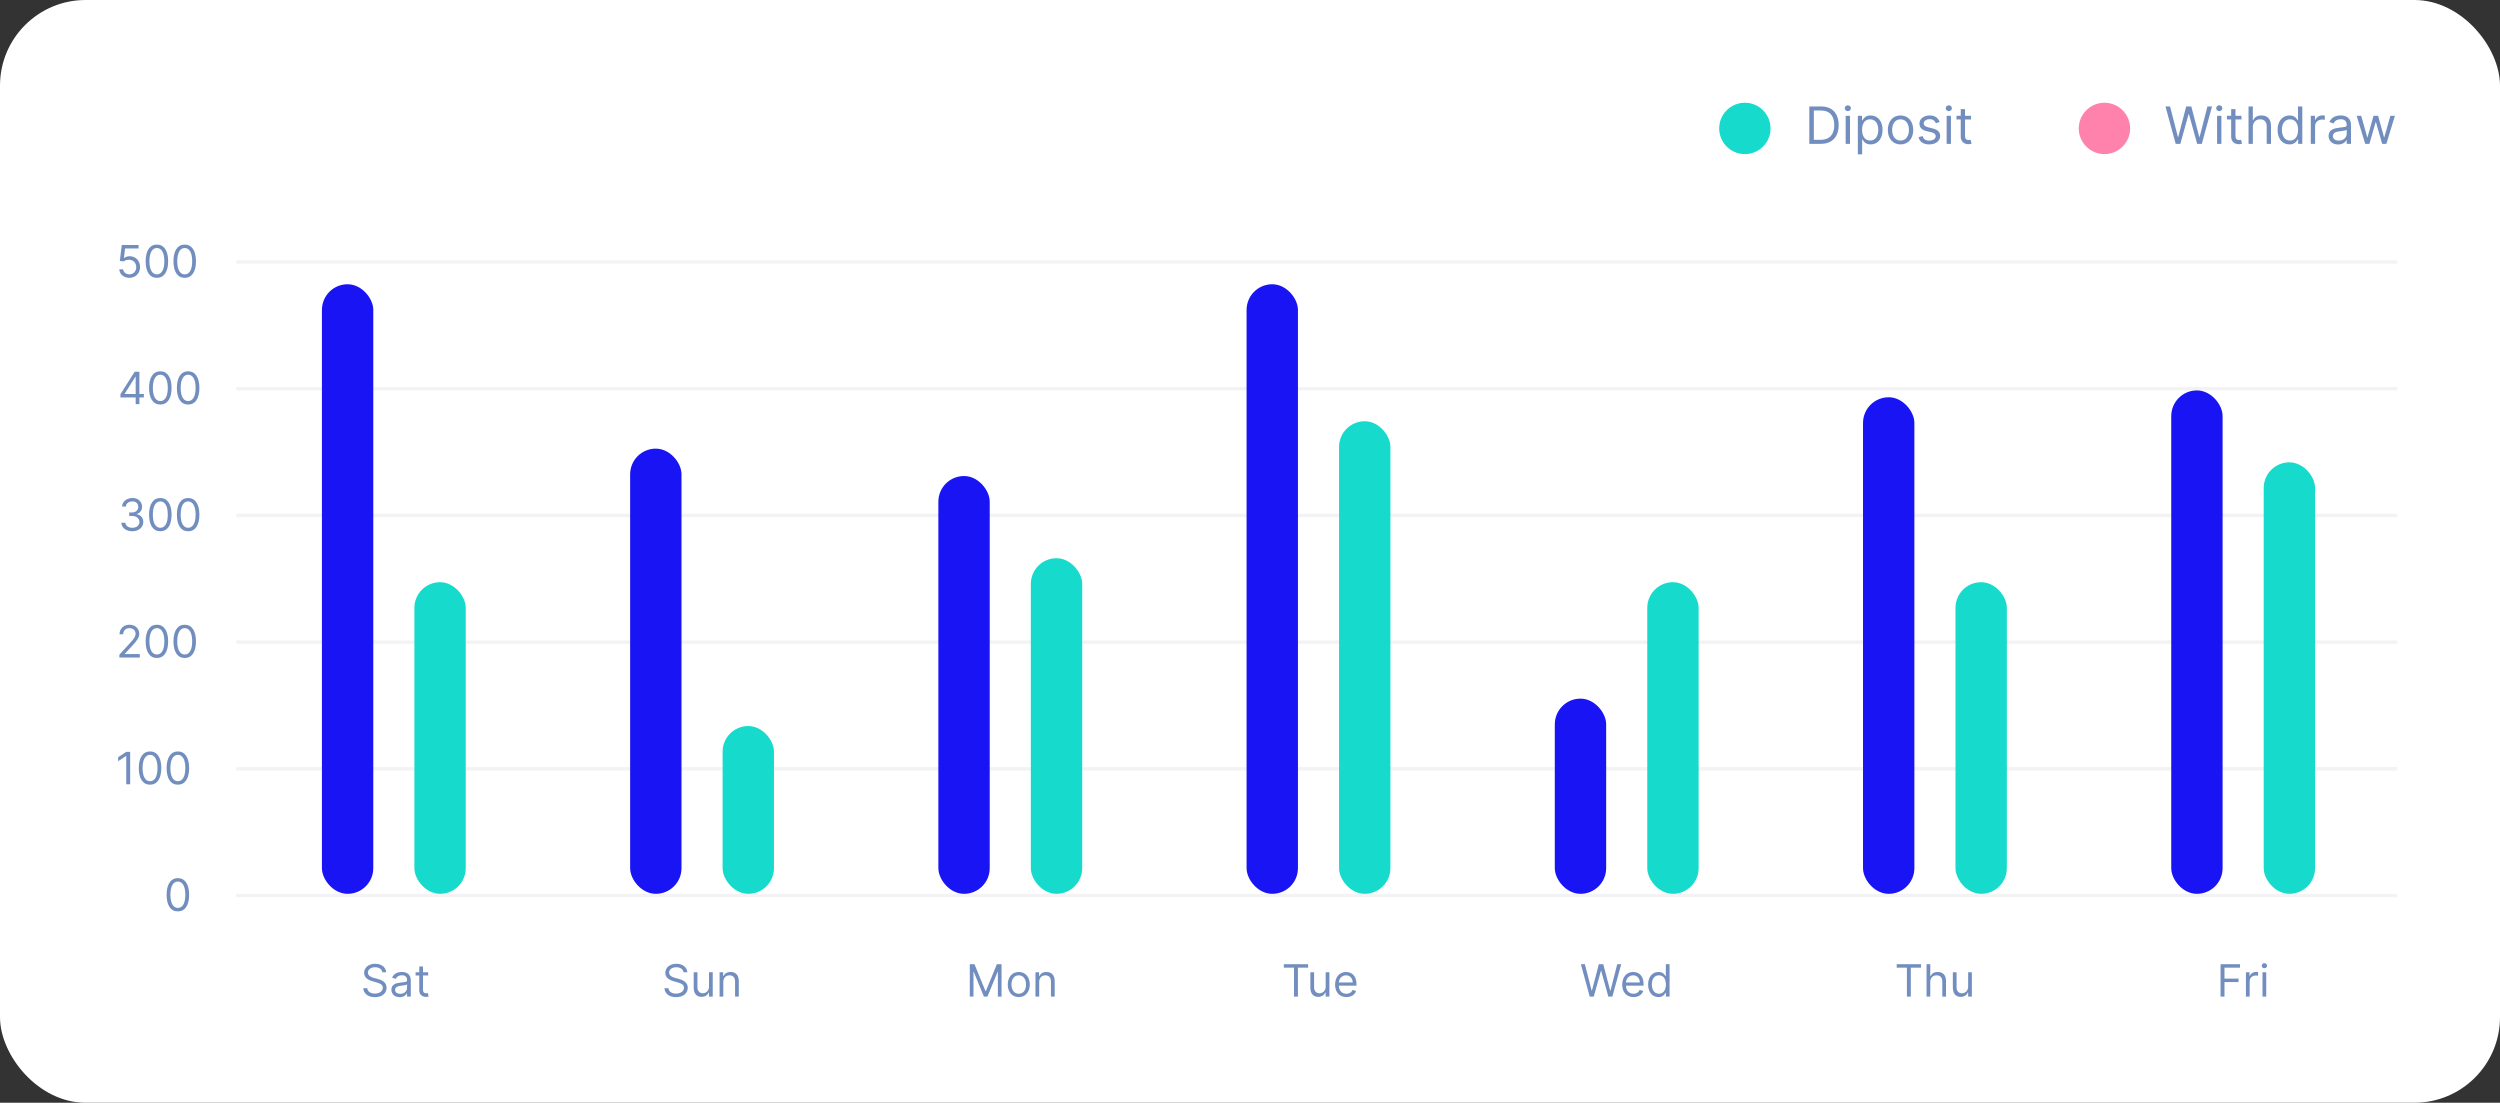 <svg width="730" height="322" viewBox="0 0 730 322" fill="none" xmlns="http://www.w3.org/2000/svg">
<rect x="0" y="0" width="730" height="322" fill="#333333" stroke="none"/>
<rect width="730" height="322" rx="25" fill="white"/>
<rect x="69" y="76" width="631" height="1" fill="#F3F3F5"/>
<rect x="69" y="113" width="631" height="1" fill="#F3F3F5"/>
<rect x="69" y="150" width="631" height="1" fill="#F3F3F5"/>
<rect x="69" y="187" width="631" height="1" fill="#F3F3F5"/>
<rect x="69" y="224" width="631" height="1" fill="#F3F3F5"/>
<rect x="69" y="261" width="631" height="1" fill="#F3F3F5"/>
<path d="M111.646 283.909H112.754C112.704 282.483 111.388 281.416 109.56 281.416C107.75 281.416 106.328 282.469 106.328 284.057C106.328 285.331 107.252 286.088 108.729 286.513L109.892 286.845C110.889 287.122 111.776 287.473 111.776 288.415C111.776 289.449 110.778 290.132 109.467 290.132C108.341 290.132 107.344 289.634 107.252 288.562H106.07C106.18 290.114 107.436 291.166 109.467 291.166C111.646 291.166 112.884 289.966 112.884 288.433C112.884 286.661 111.203 286.088 110.225 285.83L109.264 285.571C108.563 285.386 107.436 285.017 107.436 284.001C107.436 283.097 108.267 282.432 109.523 282.432C110.668 282.432 111.536 282.977 111.646 283.909ZM116.705 291.166C117.942 291.166 118.588 290.501 118.81 290.04H118.865V291H119.955V286.328C119.955 284.075 118.238 283.817 117.333 283.817C116.262 283.817 115.043 284.186 114.489 285.479L115.523 285.848C115.763 285.331 116.331 284.777 117.37 284.777C118.371 284.777 118.865 285.308 118.865 286.217V286.254C118.865 286.781 118.33 286.734 117.037 286.901C115.722 287.071 114.286 287.362 114.286 288.987C114.286 290.372 115.357 291.166 116.705 291.166ZM116.871 290.188C116.003 290.188 115.375 289.8 115.375 289.043C115.375 288.212 116.132 287.953 116.982 287.842C117.444 287.787 118.681 287.658 118.865 287.436V288.433C118.865 289.32 118.164 290.188 116.871 290.188ZM125.027 283.909H123.513V282.21H122.424V283.909H121.353V284.832H122.424V289.264C122.424 290.501 123.421 291.092 124.344 291.092C124.75 291.092 125.009 291.018 125.157 290.963L124.935 289.984C124.843 290.003 124.695 290.04 124.455 290.04C123.975 290.04 123.513 289.892 123.513 288.969V284.832H125.027V283.909Z" fill="#718EBF"/>
<path d="M199.591 283.909H200.699C200.648 282.483 199.333 281.416 197.505 281.416C195.695 281.416 194.273 282.469 194.273 284.057C194.273 285.331 195.196 286.088 196.674 286.513L197.837 286.845C198.834 287.122 199.72 287.473 199.72 288.415C199.72 289.449 198.723 290.132 197.412 290.132C196.286 290.132 195.289 289.634 195.196 288.562H194.015C194.125 290.114 195.381 291.166 197.412 291.166C199.591 291.166 200.828 289.966 200.828 288.433C200.828 286.661 199.148 286.088 198.169 285.83L197.209 285.571C196.507 285.386 195.381 285.017 195.381 284.001C195.381 283.097 196.212 282.432 197.468 282.432C198.613 282.432 199.48 282.977 199.591 283.909ZM207.032 288.101C207.032 289.43 206.016 290.04 205.204 290.04C204.299 290.04 203.653 289.375 203.653 288.341V283.909H202.563V288.415C202.563 290.224 203.523 291.092 204.853 291.092C205.924 291.092 206.626 290.52 206.958 289.8H207.032V291H208.121V283.909H207.032V288.101ZM211.206 286.734C211.206 285.497 211.973 284.795 213.016 284.795C214.027 284.795 214.641 285.456 214.641 286.568V291H215.73V286.494C215.73 284.685 214.766 283.817 213.33 283.817C212.259 283.817 211.594 284.297 211.262 285.017H211.169V283.909H210.117V291H211.206V286.734Z" fill="#718EBF"/>
<path d="M283.182 281.545V291H284.253V283.817H284.345L287.299 291H288.333L291.288 283.817H291.38V291H292.451V281.545H291.085L287.872 289.393H287.761L284.548 281.545H283.182ZM297.48 291.148C299.4 291.148 300.693 289.689 300.693 287.491C300.693 285.276 299.4 283.817 297.48 283.817C295.559 283.817 294.267 285.276 294.267 287.491C294.267 289.689 295.559 291.148 297.48 291.148ZM297.48 290.169C296.021 290.169 295.356 288.913 295.356 287.491C295.356 286.07 296.021 284.795 297.48 284.795C298.939 284.795 299.603 286.07 299.603 287.491C299.603 288.913 298.939 290.169 297.48 290.169ZM303.446 286.734C303.446 285.497 304.212 284.795 305.255 284.795C306.266 284.795 306.88 285.456 306.88 286.568V291H307.97V286.494C307.97 284.685 307.005 283.817 305.569 283.817C304.498 283.817 303.833 284.297 303.501 285.017H303.409V283.909H302.356V291H303.446V286.734Z" fill="#718EBF"/>
<path d="M374.88 282.561H377.853V291H378.998V282.561H381.971V281.545H374.88V282.561ZM387.094 288.101C387.094 289.43 386.078 290.04 385.266 290.04C384.361 290.04 383.715 289.375 383.715 288.341V283.909H382.625V288.415C382.625 290.224 383.585 291.092 384.915 291.092C385.986 291.092 386.688 290.52 387.02 289.8H387.094V291H388.183V283.909H387.094V288.101ZM393.152 291.148C394.592 291.148 395.645 290.428 395.977 289.357L394.925 289.061C394.648 289.8 394.006 290.169 393.152 290.169C391.873 290.169 390.991 289.343 390.941 287.824H396.088V287.362C396.088 284.722 394.518 283.817 393.041 283.817C391.121 283.817 389.846 285.331 389.846 287.51C389.846 289.689 391.102 291.148 393.152 291.148ZM390.941 286.882C391.014 285.779 391.795 284.795 393.041 284.795C394.223 284.795 394.98 285.682 394.98 286.882H390.941Z" fill="#718EBF"/>
<path d="M464.202 291H465.384L467.471 283.466H467.544L469.631 291H470.813L473.398 281.545H472.235L470.259 289.246H470.167L468.154 281.545H466.861L464.848 289.246H464.756L462.78 281.545H461.617L464.202 291ZM476.99 291.148C478.43 291.148 479.483 290.428 479.815 289.357L478.762 289.061C478.485 289.8 477.844 290.169 476.99 290.169C475.711 290.169 474.829 289.343 474.778 287.824H479.926V287.362C479.926 284.722 478.356 283.817 476.879 283.817C474.958 283.817 473.684 285.331 473.684 287.51C473.684 289.689 474.94 291.148 476.99 291.148ZM474.778 286.882C474.852 285.779 475.632 284.795 476.879 284.795C478.061 284.795 478.818 285.682 478.818 286.882H474.778ZM484.261 291.148C485.627 291.148 486.089 290.298 486.329 289.911H486.458V291H487.511V281.545H486.421V285.036H486.329C486.089 284.666 485.664 283.817 484.279 283.817C482.488 283.817 481.251 285.239 481.251 287.473C481.251 289.726 482.488 291.148 484.261 291.148ZM484.408 290.169C483.042 290.169 482.34 288.969 482.34 287.455C482.34 285.959 483.023 284.795 484.408 284.795C485.738 284.795 486.44 285.866 486.44 287.455C486.44 289.061 485.719 290.169 484.408 290.169Z" fill="#718EBF"/>
<path d="M553.84 282.561H556.813V291H557.958V282.561H560.931V281.545H553.84V282.561ZM563.64 286.734C563.64 285.497 564.429 284.795 565.505 284.795C566.53 284.795 567.148 285.442 567.148 286.568V291H568.238V286.494C568.238 284.671 567.268 283.817 565.819 283.817C564.702 283.817 564.065 284.283 563.732 285.017H563.64V281.545H562.55V291H563.64V286.734ZM574.7 288.101C574.7 289.43 573.684 290.04 572.872 290.04C571.967 290.04 571.321 289.375 571.321 288.341V283.909H570.231V288.415C570.231 290.224 571.191 291.092 572.521 291.092C573.592 291.092 574.294 290.52 574.626 289.8H574.7V291H575.789V283.909H574.7V288.101Z" fill="#718EBF"/>
<path d="M648.407 291H649.552V286.771H653.651V285.756H649.552V282.561H654.076V281.545H648.407V291ZM655.813 291H656.903V286.513C656.903 285.553 657.66 284.851 658.694 284.851C658.985 284.851 659.285 284.906 659.359 284.925V283.817C659.234 283.808 658.948 283.798 658.786 283.798C657.937 283.798 657.198 284.278 656.939 284.98H656.866V283.909H655.813V291ZM660.65 291H661.739V283.909H660.65V291ZM661.204 282.727C661.629 282.727 661.98 282.395 661.98 281.989C661.98 281.582 661.629 281.25 661.204 281.25C660.779 281.25 660.428 281.582 660.428 281.989C660.428 282.395 660.779 282.727 661.204 282.727Z" fill="#718EBF"/>
<path d="M37.774 81.129C39.575 81.129 40.895 79.8 40.895 77.99C40.895 76.157 39.621 74.814 37.885 74.814C37.248 74.814 36.629 75.04 36.241 75.349H36.186L36.518 72.561H40.47V71.546H35.558L34.986 76.199L36.057 76.328C36.449 76.046 37.118 75.843 37.7 75.848C38.905 75.857 39.787 76.771 39.787 78.008C39.787 79.223 38.937 80.114 37.774 80.114C36.805 80.114 36.034 79.49 35.946 78.636H34.838C34.907 80.077 36.149 81.129 37.774 81.129ZM45.812 81.129C47.899 81.129 49.099 79.361 49.099 76.273C49.099 73.207 47.881 71.416 45.812 71.416C43.744 71.416 42.526 73.207 42.526 76.273C42.526 79.361 43.726 81.129 45.812 81.129ZM45.812 80.114C44.437 80.114 43.633 78.733 43.633 76.273C43.633 73.817 44.446 72.413 45.812 72.413C47.179 72.413 47.992 73.817 47.992 76.273C47.992 78.733 47.188 80.114 45.812 80.114ZM53.938 81.129C56.024 81.129 57.224 79.361 57.224 76.273C57.224 73.207 56.006 71.416 53.938 71.416C51.869 71.416 50.651 73.207 50.651 76.273C50.651 79.361 51.851 81.129 53.938 81.129ZM53.938 80.114C52.562 80.114 51.758 78.733 51.758 76.273C51.758 73.817 52.571 72.413 53.938 72.413C55.304 72.413 56.117 73.817 56.117 76.273C56.117 78.733 55.313 80.114 53.938 80.114Z" fill="#718EBF"/>
<path d="M35.166 116.061H39.617V118H40.706V116.061H41.999V115.045H40.706V108.545H39.321L35.166 115.119V116.061ZM39.617 115.045H36.404V114.972L39.543 110.004H39.617V115.045ZM46.812 118.129C48.899 118.129 50.099 116.361 50.099 113.273C50.099 110.207 48.881 108.416 46.812 108.416C44.744 108.416 43.526 110.207 43.526 113.273C43.526 116.361 44.726 118.129 46.812 118.129ZM46.812 117.114C45.437 117.114 44.633 115.733 44.633 113.273C44.633 110.817 45.446 109.413 46.812 109.413C48.179 109.413 48.992 110.817 48.992 113.273C48.992 115.733 48.188 117.114 46.812 117.114ZM54.938 118.129C57.024 118.129 58.224 116.361 58.224 113.273C58.224 110.207 57.006 108.416 54.938 108.416C52.869 108.416 51.651 110.207 51.651 113.273C51.651 116.361 52.851 118.129 54.938 118.129ZM54.938 117.114C53.562 117.114 52.758 115.733 52.758 113.273C52.758 110.817 53.571 109.413 54.938 109.413C56.304 109.413 57.117 110.817 57.117 113.273C57.117 115.733 56.313 117.114 54.938 117.114Z" fill="#718EBF"/>
<path d="M38.646 155.129C40.479 155.129 41.841 153.98 41.841 152.433C41.841 151.233 41.13 150.36 39.939 150.162V150.088C40.894 149.797 41.49 149.012 41.49 147.946C41.49 146.607 40.432 145.416 38.683 145.416C37.049 145.416 35.691 146.423 35.636 147.909H36.744C36.785 146.967 37.681 146.413 38.664 146.413C39.708 146.413 40.382 147.046 40.382 148.001C40.382 148.999 39.602 149.645 38.48 149.645H37.723V150.661H38.48C39.916 150.661 40.714 151.39 40.714 152.433C40.714 153.435 39.842 154.114 38.627 154.114C37.533 154.114 36.666 153.55 36.596 152.636H35.433C35.502 154.123 36.813 155.129 38.646 155.129ZM46.812 155.129C48.899 155.129 50.099 153.361 50.099 150.273C50.099 147.207 48.881 145.416 46.812 145.416C44.744 145.416 43.526 147.207 43.526 150.273C43.526 153.361 44.726 155.129 46.812 155.129ZM46.812 154.114C45.437 154.114 44.633 152.733 44.633 150.273C44.633 147.817 45.446 146.413 46.812 146.413C48.179 146.413 48.992 147.817 48.992 150.273C48.992 152.733 48.188 154.114 46.812 154.114ZM54.938 155.129C57.024 155.129 58.224 153.361 58.224 150.273C58.224 147.207 57.006 145.416 54.938 145.416C52.869 145.416 51.651 147.207 51.651 150.273C51.651 153.361 52.851 155.129 54.938 155.129ZM54.938 154.114C53.562 154.114 52.758 152.733 52.758 150.273C52.758 147.817 53.571 146.413 54.938 146.413C56.304 146.413 57.117 147.817 57.117 150.273C57.117 152.733 56.313 154.114 54.938 154.114Z" fill="#718EBF"/>
<path d="M34.858 192H40.822V190.984H36.427V190.911L38.551 188.639C40.176 186.899 40.656 186.086 40.656 185.038C40.656 183.58 39.474 182.416 37.812 182.416C36.155 182.416 34.895 183.543 34.895 185.205H35.984C35.984 184.129 36.681 183.413 37.775 183.413C38.8 183.413 39.585 184.041 39.585 185.038C39.585 185.911 39.072 186.557 37.978 187.753L34.858 191.169V192ZM45.812 192.129C47.899 192.129 49.099 190.361 49.099 187.273C49.099 184.207 47.881 182.416 45.812 182.416C43.744 182.416 42.526 184.207 42.526 187.273C42.526 190.361 43.726 192.129 45.812 192.129ZM45.812 191.114C44.437 191.114 43.633 189.733 43.633 187.273C43.633 184.817 44.446 183.413 45.812 183.413C47.179 183.413 47.992 184.817 47.992 187.273C47.992 189.733 47.188 191.114 45.812 191.114ZM53.938 192.129C56.024 192.129 57.224 190.361 57.224 187.273C57.224 184.207 56.006 182.416 53.938 182.416C51.869 182.416 50.651 184.207 50.651 187.273C50.651 190.361 51.851 192.129 53.938 192.129ZM53.938 191.114C52.562 191.114 51.758 189.733 51.758 187.273C51.758 184.817 52.571 183.413 53.938 183.413C55.304 183.413 56.117 184.817 56.117 187.273C56.117 189.733 55.313 191.114 53.938 191.114Z" fill="#718EBF"/>
<path d="M38.01 219.545H36.865L34.501 221.115V222.278L36.809 220.746H36.865V229H38.01V219.545ZM43.812 229.129C45.899 229.129 47.099 227.361 47.099 224.273C47.099 221.207 45.881 219.416 43.812 219.416C41.744 219.416 40.526 221.207 40.526 224.273C40.526 227.361 41.726 229.129 43.812 229.129ZM43.812 228.114C42.437 228.114 41.633 226.733 41.633 224.273C41.633 221.817 42.446 220.413 43.812 220.413C45.179 220.413 45.992 221.817 45.992 224.273C45.992 226.733 45.188 228.114 43.812 228.114ZM51.938 229.129C54.024 229.129 55.224 227.361 55.224 224.273C55.224 221.207 54.006 219.416 51.938 219.416C49.869 219.416 48.651 221.207 48.651 224.273C48.651 227.361 49.851 229.129 51.938 229.129ZM51.938 228.114C50.562 228.114 49.758 226.733 49.758 224.273C49.758 221.817 50.571 220.413 51.938 220.413C53.304 220.413 54.117 221.817 54.117 224.273C54.117 226.733 53.313 228.114 51.938 228.114Z" fill="#718EBF"/>
<path d="M51.938 266.129C54.024 266.129 55.224 264.361 55.224 261.273C55.224 258.207 54.006 256.416 51.938 256.416C49.869 256.416 48.651 258.207 48.651 261.273C48.651 264.361 49.851 266.129 51.938 266.129ZM51.938 265.114C50.562 265.114 49.758 263.733 49.758 261.273C49.758 258.817 50.571 257.413 51.938 257.413C53.304 257.413 54.117 258.817 54.117 261.273C54.117 263.733 53.313 265.114 51.938 265.114Z" fill="#718EBF"/>
<rect x="94" y="83" width="15" height="178" rx="7.5" fill="#1814F3"/>
<rect x="121" y="170" width="15" height="91" rx="7.5" fill="#16DBCC"/>
<rect x="184" y="131" width="15" height="130" rx="7.5" fill="#1814F3"/>
<rect x="211" y="212" width="15" height="49" rx="7.5" fill="#16DBCC"/>
<rect x="274" y="139" width="15" height="122" rx="7.5" fill="#1814F3"/>
<rect x="301" y="163" width="15" height="98" rx="7.5" fill="#16DBCC"/>
<rect x="364" y="83" width="15" height="178" rx="7.5" fill="#1814F3"/>
<rect x="391" y="123" width="15" height="138" rx="7.5" fill="#16DBCC"/>
<rect x="454" y="204" width="15" height="57" rx="7.5" fill="#1814F3"/>
<rect x="481" y="170" width="15" height="91" rx="7.5" fill="#16DBCC"/>
<rect x="544" y="116" width="15" height="145" rx="7.5" fill="#1814F3"/>
<rect x="571" y="170" width="15" height="91" rx="7.5" fill="#16DBCC"/>
<rect x="634" y="114" width="15" height="147" rx="7.5" fill="#1814F3"/>
<rect x="661" y="135" width="15" height="126" rx="7.5" fill="#16DBCC"/>
<circle cx="509.5" cy="37.5" r="7.5" fill="#16DBCC"/>
<path d="M531.688 42C535.011 42 536.886 39.933 536.886 36.524C536.886 33.136 535.011 31.091 531.837 31.091H528.321V42H531.688ZM529.642 40.828V32.263H531.751C534.308 32.263 535.608 33.882 535.608 36.524C535.608 39.188 534.308 40.828 531.602 40.828H529.642ZM538.932 42H540.189V33.818H538.932V42ZM539.571 32.455C540.061 32.455 540.466 32.071 540.466 31.602C540.466 31.134 540.061 30.75 539.571 30.75C539.081 30.75 538.676 31.134 538.676 31.602C538.676 32.071 539.081 32.455 539.571 32.455ZM542.491 45.068H543.748V40.743H543.855C544.132 41.19 544.665 42.17 546.241 42.17C548.287 42.17 549.714 40.53 549.714 37.93C549.714 35.352 548.287 33.712 546.22 33.712C544.622 33.712 544.132 34.692 543.855 35.118H543.706V33.818H542.491V45.068ZM543.727 37.909C543.727 36.077 544.537 34.841 546.071 34.841C547.669 34.841 548.457 36.183 548.457 37.909C548.457 39.656 547.648 41.041 546.071 41.041C544.558 41.041 543.727 39.763 543.727 37.909ZM554.956 42.17C557.172 42.17 558.663 40.487 558.663 37.952C558.663 35.395 557.172 33.712 554.956 33.712C552.74 33.712 551.248 35.395 551.248 37.952C551.248 40.487 552.74 42.17 554.956 42.17ZM554.956 41.041C553.273 41.041 552.506 39.592 552.506 37.952C552.506 36.311 553.273 34.841 554.956 34.841C556.639 34.841 557.406 36.311 557.406 37.952C557.406 39.592 556.639 41.041 554.956 41.041ZM566.378 35.651C565.983 34.489 565.099 33.712 563.48 33.712C561.754 33.712 560.476 34.692 560.476 36.077C560.476 37.206 561.147 37.962 562.649 38.314L564.013 38.633C564.838 38.825 565.227 39.219 565.227 39.784C565.227 40.487 564.481 41.062 563.309 41.062C562.281 41.062 561.637 40.62 561.413 39.742L560.22 40.04C560.513 41.43 561.658 42.17 563.331 42.17C565.232 42.17 566.527 41.132 566.527 39.72C566.527 38.58 565.813 37.861 564.354 37.504L563.139 37.206C562.17 36.966 561.733 36.641 561.733 36.013C561.733 35.31 562.479 34.798 563.48 34.798C564.577 34.798 565.03 35.406 565.248 35.97L566.378 35.651ZM568.419 42H569.676V33.818H568.419V42ZM569.058 32.455C569.548 32.455 569.953 32.071 569.953 31.602C569.953 31.134 569.548 30.75 569.058 30.75C568.568 30.75 568.163 31.134 568.163 31.602C568.163 32.071 568.568 32.455 569.058 32.455ZM575.537 33.818H573.79V31.858H572.533V33.818H571.297V34.883H572.533V39.997C572.533 41.425 573.683 42.106 574.749 42.106C575.217 42.106 575.516 42.021 575.686 41.957L575.43 40.828C575.324 40.849 575.153 40.892 574.876 40.892C574.322 40.892 573.79 40.722 573.79 39.656V34.883H575.537V33.818Z" fill="#718EBF"/>
<circle cx="614.5" cy="37.5" r="7.5" fill="#FF82AC"/>
<path d="M635.303 42H636.666L639.074 33.307H639.159L641.567 42H642.93L645.913 31.091H644.571L642.291 39.976H642.185L639.862 31.091H638.371L636.048 39.976H635.942L633.662 31.091H632.32L635.303 42ZM647.389 42H648.646V33.818H647.389V42ZM648.028 32.455C648.518 32.455 648.923 32.071 648.923 31.602C648.923 31.134 648.518 30.75 648.028 30.75C647.538 30.75 647.133 31.134 647.133 31.602C647.133 32.071 647.538 32.455 648.028 32.455ZM654.507 33.818H652.759V31.858H651.502V33.818H650.267V34.883H651.502V39.997C651.502 41.425 652.653 42.106 653.718 42.106C654.187 42.106 654.485 42.021 654.656 41.957L654.4 40.828C654.294 40.849 654.123 40.892 653.846 40.892C653.292 40.892 652.759 40.722 652.759 39.656V34.883H654.507V33.818ZM657.831 37.078C657.831 35.651 658.741 34.841 659.983 34.841C661.165 34.841 661.879 35.587 661.879 36.886V42H663.136V36.801C663.136 34.697 662.017 33.712 660.345 33.712C659.056 33.712 658.321 34.25 657.937 35.097H657.831V31.091H656.573V42H657.831V37.078ZM668.525 42.17C670.102 42.17 670.635 41.19 670.912 40.743H671.061V42H672.275V31.091H671.018V35.118H670.912C670.635 34.692 670.145 33.712 668.547 33.712C666.48 33.712 665.052 35.352 665.052 37.93C665.052 40.53 666.48 42.17 668.525 42.17ZM668.696 41.041C667.119 41.041 666.309 39.656 666.309 37.909C666.309 36.183 667.098 34.841 668.696 34.841C670.23 34.841 671.039 36.077 671.039 37.909C671.039 39.763 670.208 41.041 668.696 41.041ZM674.752 42H676.009V36.822C676.009 35.715 676.883 34.905 678.076 34.905C678.412 34.905 678.758 34.969 678.843 34.99V33.712C678.699 33.701 678.369 33.69 678.183 33.69C677.202 33.69 676.35 34.244 676.052 35.054H675.967V33.818H674.752V42ZM682.741 42.192C684.168 42.192 684.914 41.425 685.17 40.892H685.234V42H686.491V36.609C686.491 34.01 684.509 33.712 683.465 33.712C682.229 33.712 680.823 34.138 680.184 35.629L681.377 36.055C681.654 35.459 682.309 34.82 683.508 34.82C684.664 34.82 685.234 35.432 685.234 36.481V36.524C685.234 37.131 684.616 37.078 683.124 37.27C681.606 37.467 679.95 37.803 679.95 39.678C679.95 41.276 681.185 42.192 682.741 42.192ZM682.933 41.062C681.931 41.062 681.207 40.615 681.207 39.742C681.207 38.783 682.08 38.484 683.06 38.356C683.593 38.293 685.021 38.144 685.234 37.888V39.038C685.234 40.061 684.424 41.062 682.933 41.062ZM690.639 42H691.875L693.665 35.715H693.792L695.582 42H696.818L699.311 33.818H697.99L696.221 40.061H696.136L694.41 33.818H693.068L691.321 40.082H691.236L689.467 33.818H688.146L690.639 42Z" fill="#718EBF"/>
</svg>
